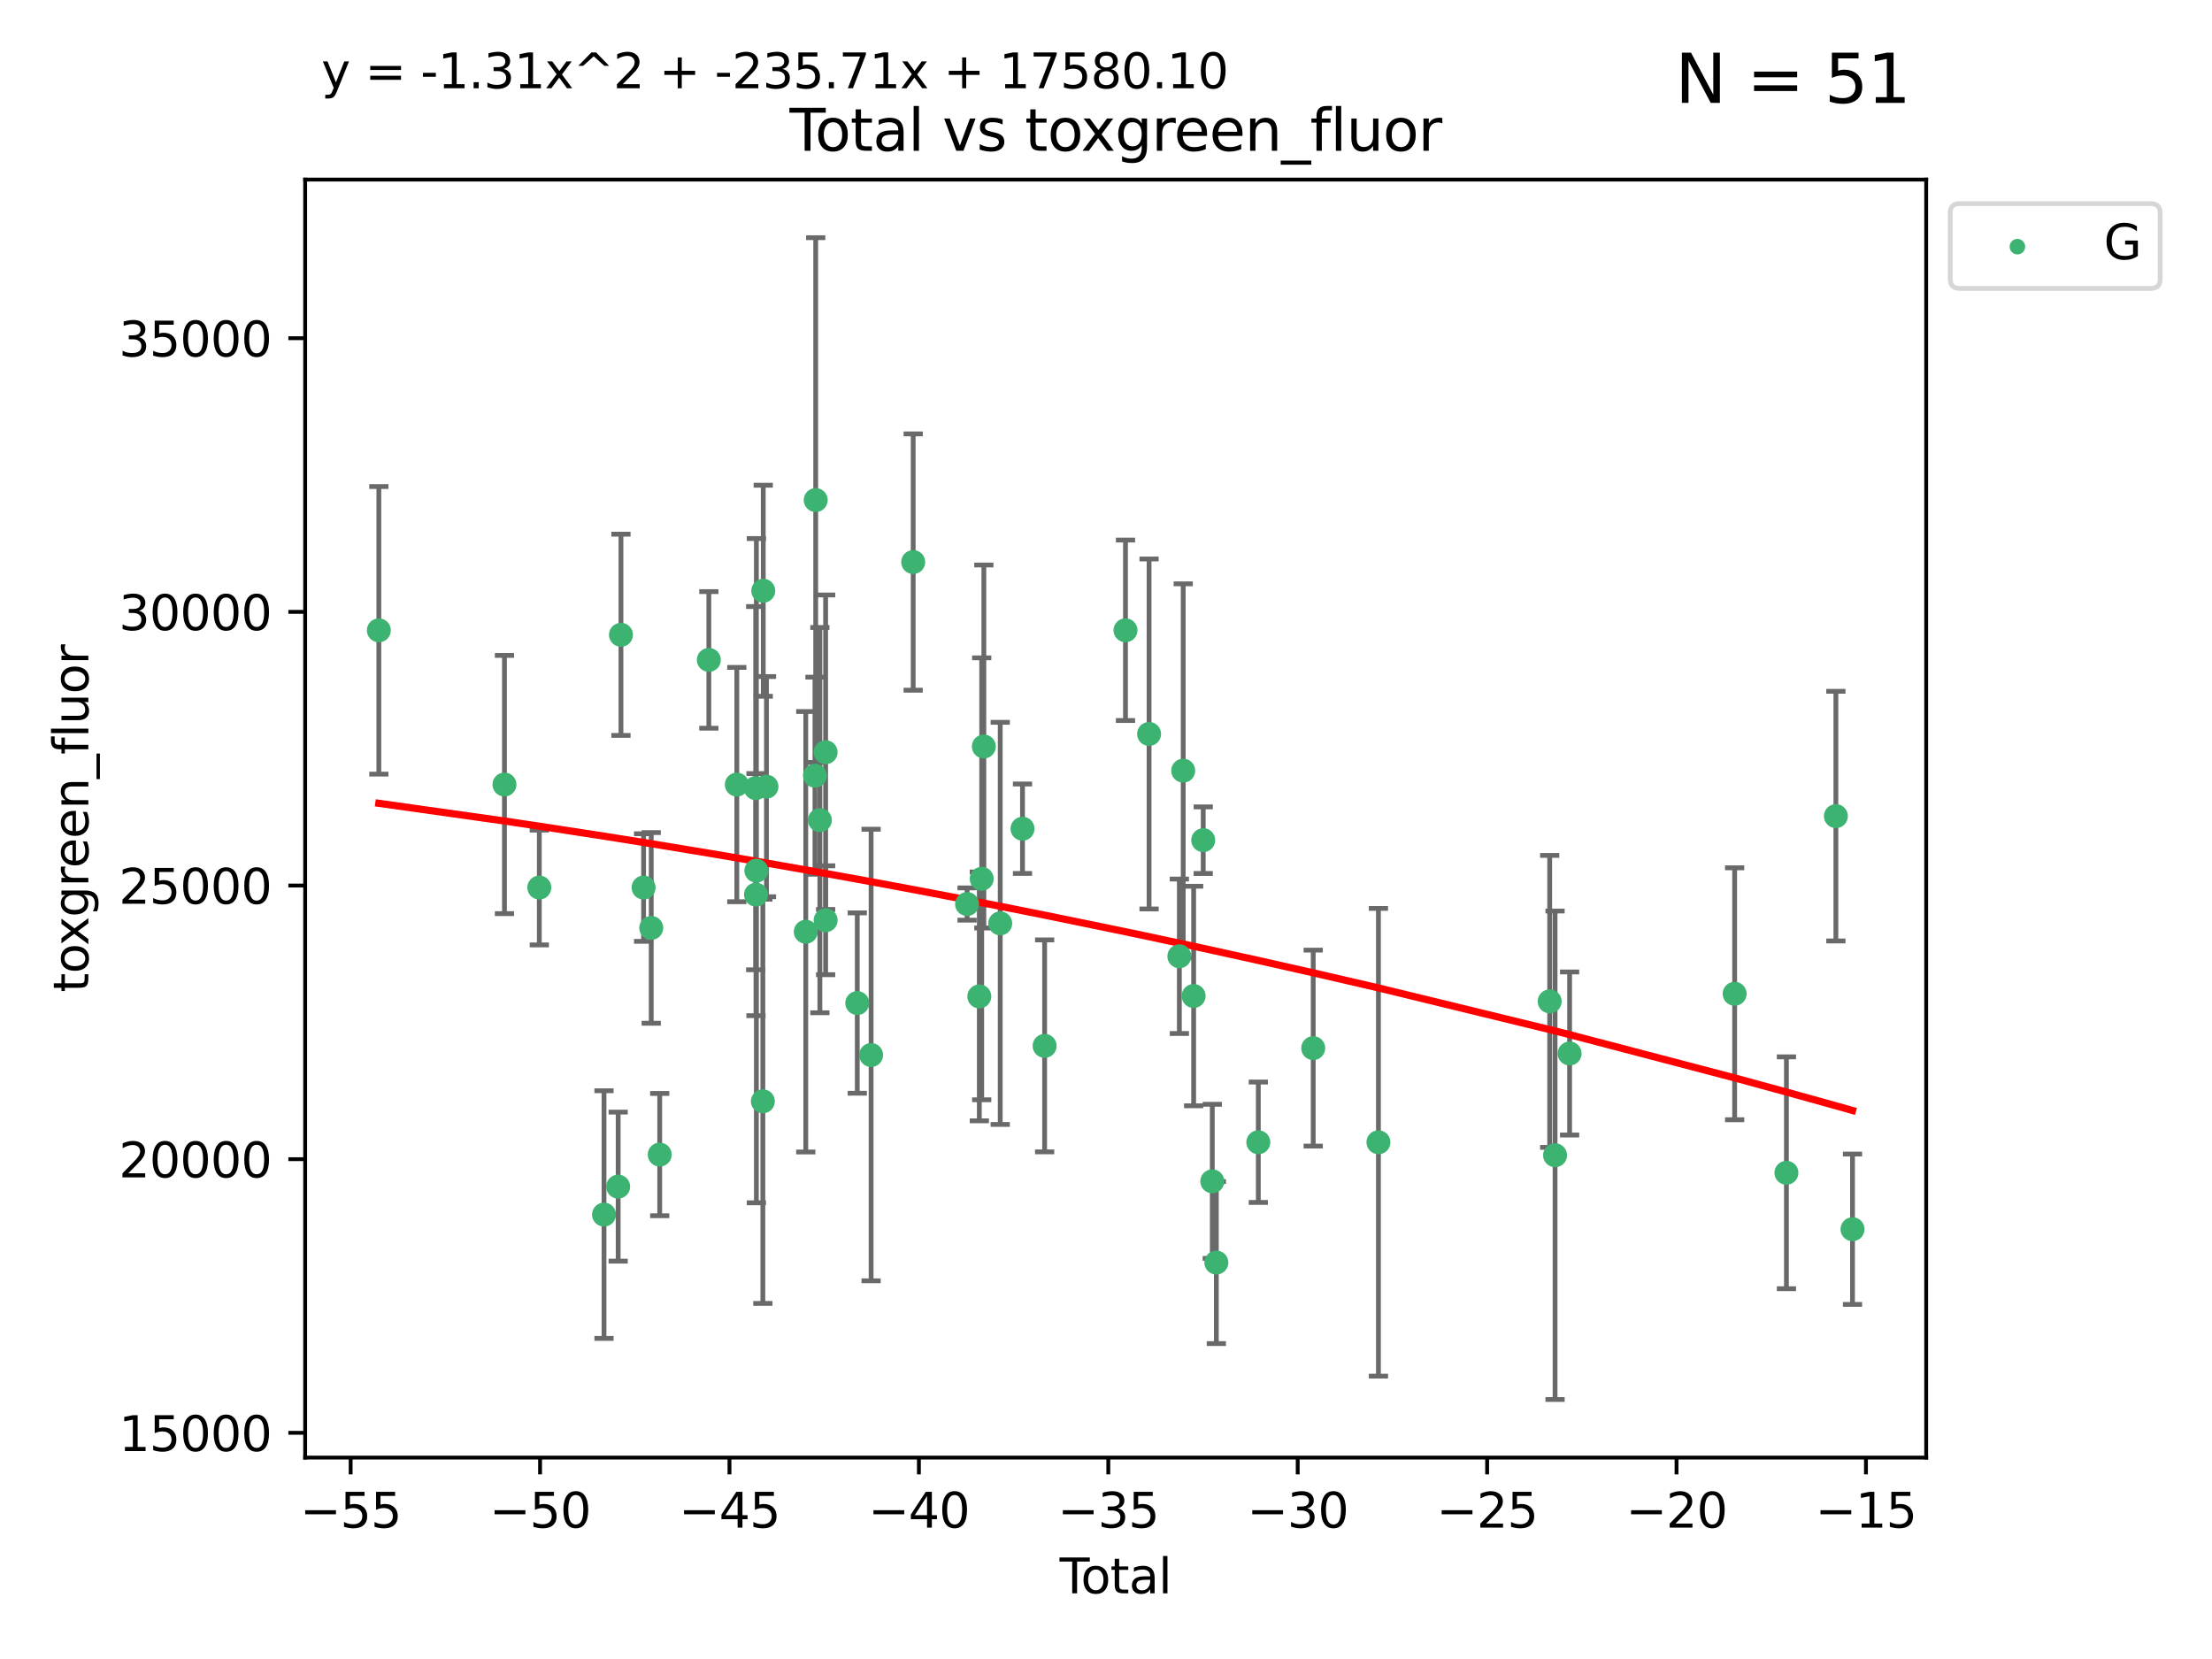 <?xml version="1.0" encoding="utf-8" standalone="no"?>
<!DOCTYPE svg PUBLIC "-//W3C//DTD SVG 1.1//EN"
  "http://www.w3.org/Graphics/SVG/1.1/DTD/svg11.dtd">
<svg xmlns:xlink="http://www.w3.org/1999/xlink" width="460.8pt" height="345.6pt" viewBox="0 0 460.8 345.6" xmlns="http://www.w3.org/2000/svg" version="1.1">
 <defs>
  <style type="text/css">*{stroke-linejoin: round; stroke-linecap: butt}</style>
 </defs>
 <g id="figure_1">
  <g id="patch_1">
   <path d="M 0 345.6 
L 460.8 345.6 
L 460.8 0 
L 0 0 
z
" style="fill: #ffffff"/>
  </g>
  <g id="axes_1">
   <g id="patch_2">
    <path d="M 63.571 303.64 
L 401.26 303.64 
L 401.26 37.411 
L 63.571 37.411 
z
" style="fill: #ffffff"/>
   </g>
   <g id="PathCollection_1">
    <defs>
     <path id="m8527d26333" d="M 0 1.118 
C 0.297 1.118 0.581 1 0.791 0.791 
C 1 0.581 1.118 0.297 1.118 0 
C 1.118 -0.297 1 -0.581 0.791 -0.791 
C 0.581 -1 0.297 -1.118 0 -1.118 
C -0.297 -1.118 -0.581 -1 -0.791 -0.791 
C -1 -0.581 -1.118 -0.297 -1.118 0 
C -1.118 0.297 -1 0.581 -0.791 0.791 
C -0.581 1 -0.297 1.118 0 1.118 
z
" style="stroke: #3cb371"/>
    </defs>
    <g clip-path="url(#pf6d8a15a8e)">
     <use xlink:href="#m8527d26333" x="78.921" y="131.311" style="fill: #3cb371; stroke: #3cb371"/>
     <use xlink:href="#m8527d26333" x="105.088" y="163.43" style="fill: #3cb371; stroke: #3cb371"/>
     <use xlink:href="#m8527d26333" x="112.349" y="184.891" style="fill: #3cb371; stroke: #3cb371"/>
     <use xlink:href="#m8527d26333" x="125.827" y="253.019" style="fill: #3cb371; stroke: #3cb371"/>
     <use xlink:href="#m8527d26333" x="128.775" y="247.196" style="fill: #3cb371; stroke: #3cb371"/>
     <use xlink:href="#m8527d26333" x="129.358" y="132.24" style="fill: #3cb371; stroke: #3cb371"/>
     <use xlink:href="#m8527d26333" x="134.072" y="184.893" style="fill: #3cb371; stroke: #3cb371"/>
     <use xlink:href="#m8527d26333" x="135.663" y="193.302" style="fill: #3cb371; stroke: #3cb371"/>
     <use xlink:href="#m8527d26333" x="137.431" y="240.522" style="fill: #3cb371; stroke: #3cb371"/>
     <use xlink:href="#m8527d26333" x="147.665" y="137.469" style="fill: #3cb371; stroke: #3cb371"/>
     <use xlink:href="#m8527d26333" x="153.493" y="163.442" style="fill: #3cb371; stroke: #3cb371"/>
     <use xlink:href="#m8527d26333" x="157.427" y="164.185" style="fill: #3cb371; stroke: #3cb371"/>
     <use xlink:href="#m8527d26333" x="157.486" y="186.366" style="fill: #3cb371; stroke: #3cb371"/>
     <use xlink:href="#m8527d26333" x="157.567" y="181.376" style="fill: #3cb371; stroke: #3cb371"/>
     <use xlink:href="#m8527d26333" x="158.916" y="229.421" style="fill: #3cb371; stroke: #3cb371"/>
     <use xlink:href="#m8527d26333" x="159" y="123.063" style="fill: #3cb371; stroke: #3cb371"/>
     <use xlink:href="#m8527d26333" x="159.67" y="163.873" style="fill: #3cb371; stroke: #3cb371"/>
     <use xlink:href="#m8527d26333" x="167.858" y="194.101" style="fill: #3cb371; stroke: #3cb371"/>
     <use xlink:href="#m8527d26333" x="169.773" y="161.592" style="fill: #3cb371; stroke: #3cb371"/>
     <use xlink:href="#m8527d26333" x="169.928" y="104.172" style="fill: #3cb371; stroke: #3cb371"/>
     <use xlink:href="#m8527d26333" x="170.795" y="170.85" style="fill: #3cb371; stroke: #3cb371"/>
     <use xlink:href="#m8527d26333" x="171.992" y="156.702" style="fill: #3cb371; stroke: #3cb371"/>
     <use xlink:href="#m8527d26333" x="171.993" y="191.705" style="fill: #3cb371; stroke: #3cb371"/>
     <use xlink:href="#m8527d26333" x="178.586" y="208.956" style="fill: #3cb371; stroke: #3cb371"/>
     <use xlink:href="#m8527d26333" x="181.467" y="219.779" style="fill: #3cb371; stroke: #3cb371"/>
     <use xlink:href="#m8527d26333" x="190.235" y="117.085" style="fill: #3cb371; stroke: #3cb371"/>
     <use xlink:href="#m8527d26333" x="201.458" y="188.327" style="fill: #3cb371; stroke: #3cb371"/>
     <use xlink:href="#m8527d26333" x="204.012" y="207.57" style="fill: #3cb371; stroke: #3cb371"/>
     <use xlink:href="#m8527d26333" x="204.508" y="183.07" style="fill: #3cb371; stroke: #3cb371"/>
     <use xlink:href="#m8527d26333" x="204.953" y="155.508" style="fill: #3cb371; stroke: #3cb371"/>
     <use xlink:href="#m8527d26333" x="208.365" y="192.354" style="fill: #3cb371; stroke: #3cb371"/>
     <use xlink:href="#m8527d26333" x="213.007" y="172.638" style="fill: #3cb371; stroke: #3cb371"/>
     <use xlink:href="#m8527d26333" x="217.615" y="217.876" style="fill: #3cb371; stroke: #3cb371"/>
     <use xlink:href="#m8527d26333" x="234.46" y="131.299" style="fill: #3cb371; stroke: #3cb371"/>
     <use xlink:href="#m8527d26333" x="239.375" y="152.899" style="fill: #3cb371; stroke: #3cb371"/>
     <use xlink:href="#m8527d26333" x="245.681" y="199.21" style="fill: #3cb371; stroke: #3cb371"/>
     <use xlink:href="#m8527d26333" x="246.484" y="160.543" style="fill: #3cb371; stroke: #3cb371"/>
     <use xlink:href="#m8527d26333" x="248.657" y="207.486" style="fill: #3cb371; stroke: #3cb371"/>
     <use xlink:href="#m8527d26333" x="250.655" y="175.023" style="fill: #3cb371; stroke: #3cb371"/>
     <use xlink:href="#m8527d26333" x="252.543" y="246.092" style="fill: #3cb371; stroke: #3cb371"/>
     <use xlink:href="#m8527d26333" x="253.387" y="263.017" style="fill: #3cb371; stroke: #3cb371"/>
     <use xlink:href="#m8527d26333" x="262.13" y="237.951" style="fill: #3cb371; stroke: #3cb371"/>
     <use xlink:href="#m8527d26333" x="273.567" y="218.342" style="fill: #3cb371; stroke: #3cb371"/>
     <use xlink:href="#m8527d26333" x="287.154" y="237.957" style="fill: #3cb371; stroke: #3cb371"/>
     <use xlink:href="#m8527d26333" x="322.828" y="208.607" style="fill: #3cb371; stroke: #3cb371"/>
     <use xlink:href="#m8527d26333" x="323.949" y="240.658" style="fill: #3cb371; stroke: #3cb371"/>
     <use xlink:href="#m8527d26333" x="326.977" y="219.463" style="fill: #3cb371; stroke: #3cb371"/>
     <use xlink:href="#m8527d26333" x="361.358" y="207.023" style="fill: #3cb371; stroke: #3cb371"/>
     <use xlink:href="#m8527d26333" x="372.145" y="244.314" style="fill: #3cb371; stroke: #3cb371"/>
     <use xlink:href="#m8527d26333" x="382.448" y="170.014" style="fill: #3cb371; stroke: #3cb371"/>
     <use xlink:href="#m8527d26333" x="385.911" y="256.066" style="fill: #3cb371; stroke: #3cb371"/>
    </g>
   </g>
   <g id="matplotlib.axis_1">
    <g id="xtick_1">
     <g id="line2d_1">
      <defs>
       <path id="me7f54371bb" d="M 0 0 
L 0 3.5 
" style="stroke: #000000; stroke-width: 0.8"/>
      </defs>
      <g>
       <use xlink:href="#me7f54371bb" x="73.048" y="303.64" style="stroke: #000000; stroke-width: 0.8"/>
      </g>
     </g>
     <g id="text_1">
      <!-- −55 -->
      <g transform="translate(62.495 318.238)scale(0.1 -0.1)">
       <defs>
        <path id="DejaVuSans-2212" d="M 678 2272 
L 4684 2272 
L 4684 1741 
L 678 1741 
L 678 2272 
z
" transform="scale(0.016)"/>
        <path id="DejaVuSans-35" d="M 691 4666 
L 3169 4666 
L 3169 4134 
L 1269 4134 
L 1269 2991 
Q 1406 3038 1543 3061 
Q 1681 3084 1819 3084 
Q 2600 3084 3056 2656 
Q 3513 2228 3513 1497 
Q 3513 744 3044 326 
Q 2575 -91 1722 -91 
Q 1428 -91 1123 -41 
Q 819 9 494 109 
L 494 744 
Q 775 591 1075 516 
Q 1375 441 1709 441 
Q 2250 441 2565 725 
Q 2881 1009 2881 1497 
Q 2881 1984 2565 2268 
Q 2250 2553 1709 2553 
Q 1456 2553 1204 2497 
Q 953 2441 691 2322 
L 691 4666 
z
" transform="scale(0.016)"/>
       </defs>
       <use xlink:href="#DejaVuSans-2212"/>
       <use xlink:href="#DejaVuSans-35" x="83.789"/>
       <use xlink:href="#DejaVuSans-35" x="147.412"/>
      </g>
     </g>
    </g>
    <g id="xtick_2">
     <g id="line2d_2">
      <g>
       <use xlink:href="#me7f54371bb" x="112.506" y="303.64" style="stroke: #000000; stroke-width: 0.8"/>
      </g>
     </g>
     <g id="text_2">
      <!-- −50 -->
      <g transform="translate(101.953 318.238)scale(0.1 -0.1)">
       <defs>
        <path id="DejaVuSans-30" d="M 2034 4250 
Q 1547 4250 1301 3770 
Q 1056 3291 1056 2328 
Q 1056 1369 1301 889 
Q 1547 409 2034 409 
Q 2525 409 2770 889 
Q 3016 1369 3016 2328 
Q 3016 3291 2770 3770 
Q 2525 4250 2034 4250 
z
M 2034 4750 
Q 2819 4750 3233 4129 
Q 3647 3509 3647 2328 
Q 3647 1150 3233 529 
Q 2819 -91 2034 -91 
Q 1250 -91 836 529 
Q 422 1150 422 2328 
Q 422 3509 836 4129 
Q 1250 4750 2034 4750 
z
" transform="scale(0.016)"/>
       </defs>
       <use xlink:href="#DejaVuSans-2212"/>
       <use xlink:href="#DejaVuSans-35" x="83.789"/>
       <use xlink:href="#DejaVuSans-30" x="147.412"/>
      </g>
     </g>
    </g>
    <g id="xtick_3">
     <g id="line2d_3">
      <g>
       <use xlink:href="#me7f54371bb" x="151.964" y="303.64" style="stroke: #000000; stroke-width: 0.8"/>
      </g>
     </g>
     <g id="text_3">
      <!-- −45 -->
      <g transform="translate(141.411 318.238)scale(0.1 -0.1)">
       <defs>
        <path id="DejaVuSans-34" d="M 2419 4116 
L 825 1625 
L 2419 1625 
L 2419 4116 
z
M 2253 4666 
L 3047 4666 
L 3047 1625 
L 3713 1625 
L 3713 1100 
L 3047 1100 
L 3047 0 
L 2419 0 
L 2419 1100 
L 313 1100 
L 313 1709 
L 2253 4666 
z
" transform="scale(0.016)"/>
       </defs>
       <use xlink:href="#DejaVuSans-2212"/>
       <use xlink:href="#DejaVuSans-34" x="83.789"/>
       <use xlink:href="#DejaVuSans-35" x="147.412"/>
      </g>
     </g>
    </g>
    <g id="xtick_4">
     <g id="line2d_4">
      <g>
       <use xlink:href="#me7f54371bb" x="191.422" y="303.64" style="stroke: #000000; stroke-width: 0.8"/>
      </g>
     </g>
     <g id="text_4">
      <!-- −40 -->
      <g transform="translate(180.869 318.238)scale(0.1 -0.1)">
       <use xlink:href="#DejaVuSans-2212"/>
       <use xlink:href="#DejaVuSans-34" x="83.789"/>
       <use xlink:href="#DejaVuSans-30" x="147.412"/>
      </g>
     </g>
    </g>
    <g id="xtick_5">
     <g id="line2d_5">
      <g>
       <use xlink:href="#me7f54371bb" x="230.88" y="303.64" style="stroke: #000000; stroke-width: 0.8"/>
      </g>
     </g>
     <g id="text_5">
      <!-- −35 -->
      <g transform="translate(220.327 318.238)scale(0.1 -0.1)">
       <defs>
        <path id="DejaVuSans-33" d="M 2597 2516 
Q 3050 2419 3304 2112 
Q 3559 1806 3559 1356 
Q 3559 666 3084 287 
Q 2609 -91 1734 -91 
Q 1441 -91 1130 -33 
Q 819 25 488 141 
L 488 750 
Q 750 597 1062 519 
Q 1375 441 1716 441 
Q 2309 441 2620 675 
Q 2931 909 2931 1356 
Q 2931 1769 2642 2001 
Q 2353 2234 1838 2234 
L 1294 2234 
L 1294 2753 
L 1863 2753 
Q 2328 2753 2575 2939 
Q 2822 3125 2822 3475 
Q 2822 3834 2567 4026 
Q 2313 4219 1838 4219 
Q 1578 4219 1281 4162 
Q 984 4106 628 3988 
L 628 4550 
Q 988 4650 1302 4700 
Q 1616 4750 1894 4750 
Q 2613 4750 3031 4423 
Q 3450 4097 3450 3541 
Q 3450 3153 3228 2886 
Q 3006 2619 2597 2516 
z
" transform="scale(0.016)"/>
       </defs>
       <use xlink:href="#DejaVuSans-2212"/>
       <use xlink:href="#DejaVuSans-33" x="83.789"/>
       <use xlink:href="#DejaVuSans-35" x="147.412"/>
      </g>
     </g>
    </g>
    <g id="xtick_6">
     <g id="line2d_6">
      <g>
       <use xlink:href="#me7f54371bb" x="270.337" y="303.64" style="stroke: #000000; stroke-width: 0.8"/>
      </g>
     </g>
     <g id="text_6">
      <!-- −30 -->
      <g transform="translate(259.785 318.238)scale(0.1 -0.1)">
       <use xlink:href="#DejaVuSans-2212"/>
       <use xlink:href="#DejaVuSans-33" x="83.789"/>
       <use xlink:href="#DejaVuSans-30" x="147.412"/>
      </g>
     </g>
    </g>
    <g id="xtick_7">
     <g id="line2d_7">
      <g>
       <use xlink:href="#me7f54371bb" x="309.795" y="303.64" style="stroke: #000000; stroke-width: 0.8"/>
      </g>
     </g>
     <g id="text_7">
      <!-- −25 -->
      <g transform="translate(299.243 318.238)scale(0.1 -0.1)">
       <defs>
        <path id="DejaVuSans-32" d="M 1228 531 
L 3431 531 
L 3431 0 
L 469 0 
L 469 531 
Q 828 903 1448 1529 
Q 2069 2156 2228 2338 
Q 2531 2678 2651 2914 
Q 2772 3150 2772 3378 
Q 2772 3750 2511 3984 
Q 2250 4219 1831 4219 
Q 1534 4219 1204 4116 
Q 875 4013 500 3803 
L 500 4441 
Q 881 4594 1212 4672 
Q 1544 4750 1819 4750 
Q 2544 4750 2975 4387 
Q 3406 4025 3406 3419 
Q 3406 3131 3298 2873 
Q 3191 2616 2906 2266 
Q 2828 2175 2409 1742 
Q 1991 1309 1228 531 
z
" transform="scale(0.016)"/>
       </defs>
       <use xlink:href="#DejaVuSans-2212"/>
       <use xlink:href="#DejaVuSans-32" x="83.789"/>
       <use xlink:href="#DejaVuSans-35" x="147.412"/>
      </g>
     </g>
    </g>
    <g id="xtick_8">
     <g id="line2d_8">
      <g>
       <use xlink:href="#me7f54371bb" x="349.253" y="303.64" style="stroke: #000000; stroke-width: 0.8"/>
      </g>
     </g>
     <g id="text_8">
      <!-- −20 -->
      <g transform="translate(338.701 318.238)scale(0.1 -0.1)">
       <use xlink:href="#DejaVuSans-2212"/>
       <use xlink:href="#DejaVuSans-32" x="83.789"/>
       <use xlink:href="#DejaVuSans-30" x="147.412"/>
      </g>
     </g>
    </g>
    <g id="xtick_9">
     <g id="line2d_9">
      <g>
       <use xlink:href="#me7f54371bb" x="388.711" y="303.64" style="stroke: #000000; stroke-width: 0.8"/>
      </g>
     </g>
     <g id="text_9">
      <!-- −15 -->
      <g transform="translate(378.159 318.238)scale(0.1 -0.1)">
       <defs>
        <path id="DejaVuSans-31" d="M 794 531 
L 1825 531 
L 1825 4091 
L 703 3866 
L 703 4441 
L 1819 4666 
L 2450 4666 
L 2450 531 
L 3481 531 
L 3481 0 
L 794 0 
L 794 531 
z
" transform="scale(0.016)"/>
       </defs>
       <use xlink:href="#DejaVuSans-2212"/>
       <use xlink:href="#DejaVuSans-31" x="83.789"/>
       <use xlink:href="#DejaVuSans-35" x="147.412"/>
      </g>
     </g>
    </g>
    <g id="text_10">
     <!-- Total -->
     <g transform="translate(220.739 331.917)scale(0.1 -0.1)">
      <defs>
       <path id="DejaVuSans-54" d="M -19 4666 
L 3928 4666 
L 3928 4134 
L 2272 4134 
L 2272 0 
L 1638 0 
L 1638 4134 
L -19 4134 
L -19 4666 
z
" transform="scale(0.016)"/>
       <path id="DejaVuSans-6f" d="M 1959 3097 
Q 1497 3097 1228 2736 
Q 959 2375 959 1747 
Q 959 1119 1226 758 
Q 1494 397 1959 397 
Q 2419 397 2687 759 
Q 2956 1122 2956 1747 
Q 2956 2369 2687 2733 
Q 2419 3097 1959 3097 
z
M 1959 3584 
Q 2709 3584 3137 3096 
Q 3566 2609 3566 1747 
Q 3566 888 3137 398 
Q 2709 -91 1959 -91 
Q 1206 -91 779 398 
Q 353 888 353 1747 
Q 353 2609 779 3096 
Q 1206 3584 1959 3584 
z
" transform="scale(0.016)"/>
       <path id="DejaVuSans-74" d="M 1172 4494 
L 1172 3500 
L 2356 3500 
L 2356 3053 
L 1172 3053 
L 1172 1153 
Q 1172 725 1289 603 
Q 1406 481 1766 481 
L 2356 481 
L 2356 0 
L 1766 0 
Q 1100 0 847 248 
Q 594 497 594 1153 
L 594 3053 
L 172 3053 
L 172 3500 
L 594 3500 
L 594 4494 
L 1172 4494 
z
" transform="scale(0.016)"/>
       <path id="DejaVuSans-61" d="M 2194 1759 
Q 1497 1759 1228 1600 
Q 959 1441 959 1056 
Q 959 750 1161 570 
Q 1363 391 1709 391 
Q 2188 391 2477 730 
Q 2766 1069 2766 1631 
L 2766 1759 
L 2194 1759 
z
M 3341 1997 
L 3341 0 
L 2766 0 
L 2766 531 
Q 2569 213 2275 61 
Q 1981 -91 1556 -91 
Q 1019 -91 701 211 
Q 384 513 384 1019 
Q 384 1609 779 1909 
Q 1175 2209 1959 2209 
L 2766 2209 
L 2766 2266 
Q 2766 2663 2505 2880 
Q 2244 3097 1772 3097 
Q 1472 3097 1187 3025 
Q 903 2953 641 2809 
L 641 3341 
Q 956 3463 1253 3523 
Q 1550 3584 1831 3584 
Q 2591 3584 2966 3190 
Q 3341 2797 3341 1997 
z
" transform="scale(0.016)"/>
       <path id="DejaVuSans-6c" d="M 603 4863 
L 1178 4863 
L 1178 0 
L 603 0 
L 603 4863 
z
" transform="scale(0.016)"/>
      </defs>
      <use xlink:href="#DejaVuSans-54"/>
      <use xlink:href="#DejaVuSans-6f" x="44.084"/>
      <use xlink:href="#DejaVuSans-74" x="105.266"/>
      <use xlink:href="#DejaVuSans-61" x="144.475"/>
      <use xlink:href="#DejaVuSans-6c" x="205.754"/>
     </g>
    </g>
   </g>
   <g id="matplotlib.axis_2">
    <g id="ytick_1">
     <g id="line2d_10">
      <defs>
       <path id="m172bc47ba5" d="M 0 0 
L -3.5 0 
" style="stroke: #000000; stroke-width: 0.8"/>
      </defs>
      <g>
       <use xlink:href="#m172bc47ba5" x="63.571" y="298.481" style="stroke: #000000; stroke-width: 0.8"/>
      </g>
     </g>
     <g id="text_11">
      <!-- 15000 -->
      <g transform="translate(24.759 302.28)scale(0.1 -0.1)">
       <use xlink:href="#DejaVuSans-31"/>
       <use xlink:href="#DejaVuSans-35" x="63.623"/>
       <use xlink:href="#DejaVuSans-30" x="127.246"/>
       <use xlink:href="#DejaVuSans-30" x="190.869"/>
       <use xlink:href="#DejaVuSans-30" x="254.492"/>
      </g>
     </g>
    </g>
    <g id="ytick_2">
     <g id="line2d_11">
      <g>
       <use xlink:href="#m172bc47ba5" x="63.571" y="241.475" style="stroke: #000000; stroke-width: 0.8"/>
      </g>
     </g>
     <g id="text_12">
      <!-- 20000 -->
      <g transform="translate(24.759 245.274)scale(0.1 -0.1)">
       <use xlink:href="#DejaVuSans-32"/>
       <use xlink:href="#DejaVuSans-30" x="63.623"/>
       <use xlink:href="#DejaVuSans-30" x="127.246"/>
       <use xlink:href="#DejaVuSans-30" x="190.869"/>
       <use xlink:href="#DejaVuSans-30" x="254.492"/>
      </g>
     </g>
    </g>
    <g id="ytick_3">
     <g id="line2d_12">
      <g>
       <use xlink:href="#m172bc47ba5" x="63.571" y="184.469" style="stroke: #000000; stroke-width: 0.8"/>
      </g>
     </g>
     <g id="text_13">
      <!-- 25000 -->
      <g transform="translate(24.759 188.268)scale(0.1 -0.1)">
       <use xlink:href="#DejaVuSans-32"/>
       <use xlink:href="#DejaVuSans-35" x="63.623"/>
       <use xlink:href="#DejaVuSans-30" x="127.246"/>
       <use xlink:href="#DejaVuSans-30" x="190.869"/>
       <use xlink:href="#DejaVuSans-30" x="254.492"/>
      </g>
     </g>
    </g>
    <g id="ytick_4">
     <g id="line2d_13">
      <g>
       <use xlink:href="#m172bc47ba5" x="63.571" y="127.463" style="stroke: #000000; stroke-width: 0.8"/>
      </g>
     </g>
     <g id="text_14">
      <!-- 30000 -->
      <g transform="translate(24.759 131.263)scale(0.1 -0.1)">
       <use xlink:href="#DejaVuSans-33"/>
       <use xlink:href="#DejaVuSans-30" x="63.623"/>
       <use xlink:href="#DejaVuSans-30" x="127.246"/>
       <use xlink:href="#DejaVuSans-30" x="190.869"/>
       <use xlink:href="#DejaVuSans-30" x="254.492"/>
      </g>
     </g>
    </g>
    <g id="ytick_5">
     <g id="line2d_14">
      <g>
       <use xlink:href="#m172bc47ba5" x="63.571" y="70.458" style="stroke: #000000; stroke-width: 0.8"/>
      </g>
     </g>
     <g id="text_15">
      <!-- 35000 -->
      <g transform="translate(24.759 74.257)scale(0.1 -0.1)">
       <use xlink:href="#DejaVuSans-33"/>
       <use xlink:href="#DejaVuSans-35" x="63.623"/>
       <use xlink:href="#DejaVuSans-30" x="127.246"/>
       <use xlink:href="#DejaVuSans-30" x="190.869"/>
       <use xlink:href="#DejaVuSans-30" x="254.492"/>
      </g>
     </g>
    </g>
    <g id="text_16">
     <!-- toxgreen_fluor -->
     <g transform="translate(18.401 206.72)rotate(-90)scale(0.1 -0.1)">
      <defs>
       <path id="DejaVuSans-78" d="M 3513 3500 
L 2247 1797 
L 3578 0 
L 2900 0 
L 1881 1375 
L 863 0 
L 184 0 
L 1544 1831 
L 300 3500 
L 978 3500 
L 1906 2253 
L 2834 3500 
L 3513 3500 
z
" transform="scale(0.016)"/>
       <path id="DejaVuSans-67" d="M 2906 1791 
Q 2906 2416 2648 2759 
Q 2391 3103 1925 3103 
Q 1463 3103 1205 2759 
Q 947 2416 947 1791 
Q 947 1169 1205 825 
Q 1463 481 1925 481 
Q 2391 481 2648 825 
Q 2906 1169 2906 1791 
z
M 3481 434 
Q 3481 -459 3084 -895 
Q 2688 -1331 1869 -1331 
Q 1566 -1331 1297 -1286 
Q 1028 -1241 775 -1147 
L 775 -588 
Q 1028 -725 1275 -790 
Q 1522 -856 1778 -856 
Q 2344 -856 2625 -561 
Q 2906 -266 2906 331 
L 2906 616 
Q 2728 306 2450 153 
Q 2172 0 1784 0 
Q 1141 0 747 490 
Q 353 981 353 1791 
Q 353 2603 747 3093 
Q 1141 3584 1784 3584 
Q 2172 3584 2450 3431 
Q 2728 3278 2906 2969 
L 2906 3500 
L 3481 3500 
L 3481 434 
z
" transform="scale(0.016)"/>
       <path id="DejaVuSans-72" d="M 2631 2963 
Q 2534 3019 2420 3045 
Q 2306 3072 2169 3072 
Q 1681 3072 1420 2755 
Q 1159 2438 1159 1844 
L 1159 0 
L 581 0 
L 581 3500 
L 1159 3500 
L 1159 2956 
Q 1341 3275 1631 3429 
Q 1922 3584 2338 3584 
Q 2397 3584 2469 3576 
Q 2541 3569 2628 3553 
L 2631 2963 
z
" transform="scale(0.016)"/>
       <path id="DejaVuSans-65" d="M 3597 1894 
L 3597 1613 
L 953 1613 
Q 991 1019 1311 708 
Q 1631 397 2203 397 
Q 2534 397 2845 478 
Q 3156 559 3463 722 
L 3463 178 
Q 3153 47 2828 -22 
Q 2503 -91 2169 -91 
Q 1331 -91 842 396 
Q 353 884 353 1716 
Q 353 2575 817 3079 
Q 1281 3584 2069 3584 
Q 2775 3584 3186 3129 
Q 3597 2675 3597 1894 
z
M 3022 2063 
Q 3016 2534 2758 2815 
Q 2500 3097 2075 3097 
Q 1594 3097 1305 2825 
Q 1016 2553 972 2059 
L 3022 2063 
z
" transform="scale(0.016)"/>
       <path id="DejaVuSans-6e" d="M 3513 2113 
L 3513 0 
L 2938 0 
L 2938 2094 
Q 2938 2591 2744 2837 
Q 2550 3084 2163 3084 
Q 1697 3084 1428 2787 
Q 1159 2491 1159 1978 
L 1159 0 
L 581 0 
L 581 3500 
L 1159 3500 
L 1159 2956 
Q 1366 3272 1645 3428 
Q 1925 3584 2291 3584 
Q 2894 3584 3203 3211 
Q 3513 2838 3513 2113 
z
" transform="scale(0.016)"/>
       <path id="DejaVuSans-5f" d="M 3263 -1063 
L 3263 -1509 
L -63 -1509 
L -63 -1063 
L 3263 -1063 
z
" transform="scale(0.016)"/>
       <path id="DejaVuSans-66" d="M 2375 4863 
L 2375 4384 
L 1825 4384 
Q 1516 4384 1395 4259 
Q 1275 4134 1275 3809 
L 1275 3500 
L 2222 3500 
L 2222 3053 
L 1275 3053 
L 1275 0 
L 697 0 
L 697 3053 
L 147 3053 
L 147 3500 
L 697 3500 
L 697 3744 
Q 697 4328 969 4595 
Q 1241 4863 1831 4863 
L 2375 4863 
z
" transform="scale(0.016)"/>
       <path id="DejaVuSans-75" d="M 544 1381 
L 544 3500 
L 1119 3500 
L 1119 1403 
Q 1119 906 1312 657 
Q 1506 409 1894 409 
Q 2359 409 2629 706 
Q 2900 1003 2900 1516 
L 2900 3500 
L 3475 3500 
L 3475 0 
L 2900 0 
L 2900 538 
Q 2691 219 2414 64 
Q 2138 -91 1772 -91 
Q 1169 -91 856 284 
Q 544 659 544 1381 
z
M 1991 3584 
L 1991 3584 
z
" transform="scale(0.016)"/>
      </defs>
      <use xlink:href="#DejaVuSans-74"/>
      <use xlink:href="#DejaVuSans-6f" x="39.209"/>
      <use xlink:href="#DejaVuSans-78" x="97.266"/>
      <use xlink:href="#DejaVuSans-67" x="156.445"/>
      <use xlink:href="#DejaVuSans-72" x="219.922"/>
      <use xlink:href="#DejaVuSans-65" x="258.785"/>
      <use xlink:href="#DejaVuSans-65" x="320.309"/>
      <use xlink:href="#DejaVuSans-6e" x="381.832"/>
      <use xlink:href="#DejaVuSans-5f" x="445.211"/>
      <use xlink:href="#DejaVuSans-66" x="495.211"/>
      <use xlink:href="#DejaVuSans-6c" x="530.416"/>
      <use xlink:href="#DejaVuSans-75" x="558.199"/>
      <use xlink:href="#DejaVuSans-6f" x="621.578"/>
      <use xlink:href="#DejaVuSans-72" x="682.76"/>
     </g>
    </g>
   </g>
   <g id="LineCollection_1">
    <path d="M 78.921 161.264 
L 78.921 101.358 
" clip-path="url(#pf6d8a15a8e)" style="fill: none; stroke: #696969"/>
    <path d="M 105.088 190.329 
L 105.088 136.532 
" clip-path="url(#pf6d8a15a8e)" style="fill: none; stroke: #696969"/>
    <path d="M 112.349 196.843 
L 112.349 172.938 
" clip-path="url(#pf6d8a15a8e)" style="fill: none; stroke: #696969"/>
    <path d="M 125.827 278.815 
L 125.827 227.224 
" clip-path="url(#pf6d8a15a8e)" style="fill: none; stroke: #696969"/>
    <path d="M 128.775 262.719 
L 128.775 231.673 
" clip-path="url(#pf6d8a15a8e)" style="fill: none; stroke: #696969"/>
    <path d="M 129.358 153.198 
L 129.358 111.281 
" clip-path="url(#pf6d8a15a8e)" style="fill: none; stroke: #696969"/>
    <path d="M 134.072 196.101 
L 134.072 173.685 
" clip-path="url(#pf6d8a15a8e)" style="fill: none; stroke: #696969"/>
    <path d="M 135.663 213.16 
L 135.663 173.443 
" clip-path="url(#pf6d8a15a8e)" style="fill: none; stroke: #696969"/>
    <path d="M 137.431 253.262 
L 137.431 227.782 
" clip-path="url(#pf6d8a15a8e)" style="fill: none; stroke: #696969"/>
    <path d="M 147.665 151.699 
L 147.665 123.239 
" clip-path="url(#pf6d8a15a8e)" style="fill: none; stroke: #696969"/>
    <path d="M 153.493 187.848 
L 153.493 139.036 
" clip-path="url(#pf6d8a15a8e)" style="fill: none; stroke: #696969"/>
    <path d="M 157.427 202.018 
L 157.427 126.353 
" clip-path="url(#pf6d8a15a8e)" style="fill: none; stroke: #696969"/>
    <path d="M 157.486 211.58 
L 157.486 161.153 
" clip-path="url(#pf6d8a15a8e)" style="fill: none; stroke: #696969"/>
    <path d="M 157.567 250.563 
L 157.567 112.19 
" clip-path="url(#pf6d8a15a8e)" style="fill: none; stroke: #696969"/>
    <path d="M 158.916 271.525 
L 158.916 187.317 
" clip-path="url(#pf6d8a15a8e)" style="fill: none; stroke: #696969"/>
    <path d="M 159 145.046 
L 159 101.081 
" clip-path="url(#pf6d8a15a8e)" style="fill: none; stroke: #696969"/>
    <path d="M 159.67 186.805 
L 159.67 140.941 
" clip-path="url(#pf6d8a15a8e)" style="fill: none; stroke: #696969"/>
    <path d="M 167.858 239.977 
L 167.858 148.224 
" clip-path="url(#pf6d8a15a8e)" style="fill: none; stroke: #696969"/>
    <path d="M 169.773 182.124 
L 169.773 141.059 
" clip-path="url(#pf6d8a15a8e)" style="fill: none; stroke: #696969"/>
    <path d="M 169.928 158.831 
L 169.928 49.513 
" clip-path="url(#pf6d8a15a8e)" style="fill: none; stroke: #696969"/>
    <path d="M 170.795 210.979 
L 170.795 130.72 
" clip-path="url(#pf6d8a15a8e)" style="fill: none; stroke: #696969"/>
    <path d="M 171.992 189.458 
L 171.992 123.946 
" clip-path="url(#pf6d8a15a8e)" style="fill: none; stroke: #696969"/>
    <path d="M 171.993 203.047 
L 171.993 180.363 
" clip-path="url(#pf6d8a15a8e)" style="fill: none; stroke: #696969"/>
    <path d="M 178.586 227.743 
L 178.586 190.169 
" clip-path="url(#pf6d8a15a8e)" style="fill: none; stroke: #696969"/>
    <path d="M 181.467 266.813 
L 181.467 172.745 
" clip-path="url(#pf6d8a15a8e)" style="fill: none; stroke: #696969"/>
    <path d="M 190.235 143.781 
L 190.235 90.389 
" clip-path="url(#pf6d8a15a8e)" style="fill: none; stroke: #696969"/>
    <path d="M 201.458 191.686 
L 201.458 184.968 
" clip-path="url(#pf6d8a15a8e)" style="fill: none; stroke: #696969"/>
    <path d="M 204.012 233.489 
L 204.012 181.651 
" clip-path="url(#pf6d8a15a8e)" style="fill: none; stroke: #696969"/>
    <path d="M 204.508 229.1 
L 204.508 137.04 
" clip-path="url(#pf6d8a15a8e)" style="fill: none; stroke: #696969"/>
    <path d="M 204.953 193.315 
L 204.953 117.701 
" clip-path="url(#pf6d8a15a8e)" style="fill: none; stroke: #696969"/>
    <path d="M 208.365 234.237 
L 208.365 150.471 
" clip-path="url(#pf6d8a15a8e)" style="fill: none; stroke: #696969"/>
    <path d="M 213.007 181.958 
L 213.007 163.318 
" clip-path="url(#pf6d8a15a8e)" style="fill: none; stroke: #696969"/>
    <path d="M 217.615 239.955 
L 217.615 195.797 
" clip-path="url(#pf6d8a15a8e)" style="fill: none; stroke: #696969"/>
    <path d="M 234.46 150.098 
L 234.46 112.499 
" clip-path="url(#pf6d8a15a8e)" style="fill: none; stroke: #696969"/>
    <path d="M 239.375 189.35 
L 239.375 116.448 
" clip-path="url(#pf6d8a15a8e)" style="fill: none; stroke: #696969"/>
    <path d="M 245.681 215.298 
L 245.681 183.121 
" clip-path="url(#pf6d8a15a8e)" style="fill: none; stroke: #696969"/>
    <path d="M 246.484 199.464 
L 246.484 121.623 
" clip-path="url(#pf6d8a15a8e)" style="fill: none; stroke: #696969"/>
    <path d="M 248.657 230.354 
L 248.657 184.618 
" clip-path="url(#pf6d8a15a8e)" style="fill: none; stroke: #696969"/>
    <path d="M 250.655 181.96 
L 250.655 168.086 
" clip-path="url(#pf6d8a15a8e)" style="fill: none; stroke: #696969"/>
    <path d="M 252.543 262.142 
L 252.543 230.042 
" clip-path="url(#pf6d8a15a8e)" style="fill: none; stroke: #696969"/>
    <path d="M 253.387 279.891 
L 253.387 246.142 
" clip-path="url(#pf6d8a15a8e)" style="fill: none; stroke: #696969"/>
    <path d="M 262.13 250.49 
L 262.13 225.412 
" clip-path="url(#pf6d8a15a8e)" style="fill: none; stroke: #696969"/>
    <path d="M 273.567 238.752 
L 273.567 197.932 
" clip-path="url(#pf6d8a15a8e)" style="fill: none; stroke: #696969"/>
    <path d="M 287.154 286.673 
L 287.154 189.242 
" clip-path="url(#pf6d8a15a8e)" style="fill: none; stroke: #696969"/>
    <path d="M 322.828 239.021 
L 322.828 178.192 
" clip-path="url(#pf6d8a15a8e)" style="fill: none; stroke: #696969"/>
    <path d="M 323.949 291.539 
L 323.949 189.778 
" clip-path="url(#pf6d8a15a8e)" style="fill: none; stroke: #696969"/>
    <path d="M 326.977 236.447 
L 326.977 202.478 
" clip-path="url(#pf6d8a15a8e)" style="fill: none; stroke: #696969"/>
    <path d="M 361.358 233.263 
L 361.358 180.782 
" clip-path="url(#pf6d8a15a8e)" style="fill: none; stroke: #696969"/>
    <path d="M 372.145 268.463 
L 372.145 220.165 
" clip-path="url(#pf6d8a15a8e)" style="fill: none; stroke: #696969"/>
    <path d="M 382.448 196.017 
L 382.448 144.011 
" clip-path="url(#pf6d8a15a8e)" style="fill: none; stroke: #696969"/>
    <path d="M 385.911 271.727 
L 385.911 240.405 
" clip-path="url(#pf6d8a15a8e)" style="fill: none; stroke: #696969"/>
   </g>
   <g id="line2d_15">
    <defs>
     <path id="m113baa4d90" d="M 2 0 
L -2 -0 
" style="stroke: #696969"/>
    </defs>
    <g clip-path="url(#pf6d8a15a8e)">
     <use xlink:href="#m113baa4d90" x="78.921" y="161.264" style="fill: #696969; stroke: #696969"/>
     <use xlink:href="#m113baa4d90" x="105.088" y="190.329" style="fill: #696969; stroke: #696969"/>
     <use xlink:href="#m113baa4d90" x="112.349" y="196.843" style="fill: #696969; stroke: #696969"/>
     <use xlink:href="#m113baa4d90" x="125.827" y="278.815" style="fill: #696969; stroke: #696969"/>
     <use xlink:href="#m113baa4d90" x="128.775" y="262.719" style="fill: #696969; stroke: #696969"/>
     <use xlink:href="#m113baa4d90" x="129.358" y="153.198" style="fill: #696969; stroke: #696969"/>
     <use xlink:href="#m113baa4d90" x="134.072" y="196.101" style="fill: #696969; stroke: #696969"/>
     <use xlink:href="#m113baa4d90" x="135.663" y="213.16" style="fill: #696969; stroke: #696969"/>
     <use xlink:href="#m113baa4d90" x="137.431" y="253.262" style="fill: #696969; stroke: #696969"/>
     <use xlink:href="#m113baa4d90" x="147.665" y="151.699" style="fill: #696969; stroke: #696969"/>
     <use xlink:href="#m113baa4d90" x="153.493" y="187.848" style="fill: #696969; stroke: #696969"/>
     <use xlink:href="#m113baa4d90" x="157.427" y="202.018" style="fill: #696969; stroke: #696969"/>
     <use xlink:href="#m113baa4d90" x="157.486" y="211.58" style="fill: #696969; stroke: #696969"/>
     <use xlink:href="#m113baa4d90" x="157.567" y="250.563" style="fill: #696969; stroke: #696969"/>
     <use xlink:href="#m113baa4d90" x="158.916" y="271.525" style="fill: #696969; stroke: #696969"/>
     <use xlink:href="#m113baa4d90" x="159" y="145.046" style="fill: #696969; stroke: #696969"/>
     <use xlink:href="#m113baa4d90" x="159.67" y="186.805" style="fill: #696969; stroke: #696969"/>
     <use xlink:href="#m113baa4d90" x="167.858" y="239.977" style="fill: #696969; stroke: #696969"/>
     <use xlink:href="#m113baa4d90" x="169.773" y="182.124" style="fill: #696969; stroke: #696969"/>
     <use xlink:href="#m113baa4d90" x="169.928" y="158.831" style="fill: #696969; stroke: #696969"/>
     <use xlink:href="#m113baa4d90" x="170.795" y="210.979" style="fill: #696969; stroke: #696969"/>
     <use xlink:href="#m113baa4d90" x="171.992" y="189.458" style="fill: #696969; stroke: #696969"/>
     <use xlink:href="#m113baa4d90" x="171.993" y="203.047" style="fill: #696969; stroke: #696969"/>
     <use xlink:href="#m113baa4d90" x="178.586" y="227.743" style="fill: #696969; stroke: #696969"/>
     <use xlink:href="#m113baa4d90" x="181.467" y="266.813" style="fill: #696969; stroke: #696969"/>
     <use xlink:href="#m113baa4d90" x="190.235" y="143.781" style="fill: #696969; stroke: #696969"/>
     <use xlink:href="#m113baa4d90" x="201.458" y="191.686" style="fill: #696969; stroke: #696969"/>
     <use xlink:href="#m113baa4d90" x="204.012" y="233.489" style="fill: #696969; stroke: #696969"/>
     <use xlink:href="#m113baa4d90" x="204.508" y="229.1" style="fill: #696969; stroke: #696969"/>
     <use xlink:href="#m113baa4d90" x="204.953" y="193.315" style="fill: #696969; stroke: #696969"/>
     <use xlink:href="#m113baa4d90" x="208.365" y="234.237" style="fill: #696969; stroke: #696969"/>
     <use xlink:href="#m113baa4d90" x="213.007" y="181.958" style="fill: #696969; stroke: #696969"/>
     <use xlink:href="#m113baa4d90" x="217.615" y="239.955" style="fill: #696969; stroke: #696969"/>
     <use xlink:href="#m113baa4d90" x="234.46" y="150.098" style="fill: #696969; stroke: #696969"/>
     <use xlink:href="#m113baa4d90" x="239.375" y="189.35" style="fill: #696969; stroke: #696969"/>
     <use xlink:href="#m113baa4d90" x="245.681" y="215.298" style="fill: #696969; stroke: #696969"/>
     <use xlink:href="#m113baa4d90" x="246.484" y="199.464" style="fill: #696969; stroke: #696969"/>
     <use xlink:href="#m113baa4d90" x="248.657" y="230.354" style="fill: #696969; stroke: #696969"/>
     <use xlink:href="#m113baa4d90" x="250.655" y="181.96" style="fill: #696969; stroke: #696969"/>
     <use xlink:href="#m113baa4d90" x="252.543" y="262.142" style="fill: #696969; stroke: #696969"/>
     <use xlink:href="#m113baa4d90" x="253.387" y="279.891" style="fill: #696969; stroke: #696969"/>
     <use xlink:href="#m113baa4d90" x="262.13" y="250.49" style="fill: #696969; stroke: #696969"/>
     <use xlink:href="#m113baa4d90" x="273.567" y="238.752" style="fill: #696969; stroke: #696969"/>
     <use xlink:href="#m113baa4d90" x="287.154" y="286.673" style="fill: #696969; stroke: #696969"/>
     <use xlink:href="#m113baa4d90" x="322.828" y="239.021" style="fill: #696969; stroke: #696969"/>
     <use xlink:href="#m113baa4d90" x="323.949" y="291.539" style="fill: #696969; stroke: #696969"/>
     <use xlink:href="#m113baa4d90" x="326.977" y="236.447" style="fill: #696969; stroke: #696969"/>
     <use xlink:href="#m113baa4d90" x="361.358" y="233.263" style="fill: #696969; stroke: #696969"/>
     <use xlink:href="#m113baa4d90" x="372.145" y="268.463" style="fill: #696969; stroke: #696969"/>
     <use xlink:href="#m113baa4d90" x="382.448" y="196.017" style="fill: #696969; stroke: #696969"/>
     <use xlink:href="#m113baa4d90" x="385.911" y="271.727" style="fill: #696969; stroke: #696969"/>
    </g>
   </g>
   <g id="line2d_16">
    <g clip-path="url(#pf6d8a15a8e)">
     <use xlink:href="#m113baa4d90" x="78.921" y="101.358" style="fill: #696969; stroke: #696969"/>
     <use xlink:href="#m113baa4d90" x="105.088" y="136.532" style="fill: #696969; stroke: #696969"/>
     <use xlink:href="#m113baa4d90" x="112.349" y="172.938" style="fill: #696969; stroke: #696969"/>
     <use xlink:href="#m113baa4d90" x="125.827" y="227.224" style="fill: #696969; stroke: #696969"/>
     <use xlink:href="#m113baa4d90" x="128.775" y="231.673" style="fill: #696969; stroke: #696969"/>
     <use xlink:href="#m113baa4d90" x="129.358" y="111.281" style="fill: #696969; stroke: #696969"/>
     <use xlink:href="#m113baa4d90" x="134.072" y="173.685" style="fill: #696969; stroke: #696969"/>
     <use xlink:href="#m113baa4d90" x="135.663" y="173.443" style="fill: #696969; stroke: #696969"/>
     <use xlink:href="#m113baa4d90" x="137.431" y="227.782" style="fill: #696969; stroke: #696969"/>
     <use xlink:href="#m113baa4d90" x="147.665" y="123.239" style="fill: #696969; stroke: #696969"/>
     <use xlink:href="#m113baa4d90" x="153.493" y="139.036" style="fill: #696969; stroke: #696969"/>
     <use xlink:href="#m113baa4d90" x="157.427" y="126.353" style="fill: #696969; stroke: #696969"/>
     <use xlink:href="#m113baa4d90" x="157.486" y="161.153" style="fill: #696969; stroke: #696969"/>
     <use xlink:href="#m113baa4d90" x="157.567" y="112.19" style="fill: #696969; stroke: #696969"/>
     <use xlink:href="#m113baa4d90" x="158.916" y="187.317" style="fill: #696969; stroke: #696969"/>
     <use xlink:href="#m113baa4d90" x="159" y="101.081" style="fill: #696969; stroke: #696969"/>
     <use xlink:href="#m113baa4d90" x="159.67" y="140.941" style="fill: #696969; stroke: #696969"/>
     <use xlink:href="#m113baa4d90" x="167.858" y="148.224" style="fill: #696969; stroke: #696969"/>
     <use xlink:href="#m113baa4d90" x="169.773" y="141.059" style="fill: #696969; stroke: #696969"/>
     <use xlink:href="#m113baa4d90" x="169.928" y="49.513" style="fill: #696969; stroke: #696969"/>
     <use xlink:href="#m113baa4d90" x="170.795" y="130.72" style="fill: #696969; stroke: #696969"/>
     <use xlink:href="#m113baa4d90" x="171.992" y="123.946" style="fill: #696969; stroke: #696969"/>
     <use xlink:href="#m113baa4d90" x="171.993" y="180.363" style="fill: #696969; stroke: #696969"/>
     <use xlink:href="#m113baa4d90" x="178.586" y="190.169" style="fill: #696969; stroke: #696969"/>
     <use xlink:href="#m113baa4d90" x="181.467" y="172.745" style="fill: #696969; stroke: #696969"/>
     <use xlink:href="#m113baa4d90" x="190.235" y="90.389" style="fill: #696969; stroke: #696969"/>
     <use xlink:href="#m113baa4d90" x="201.458" y="184.968" style="fill: #696969; stroke: #696969"/>
     <use xlink:href="#m113baa4d90" x="204.012" y="181.651" style="fill: #696969; stroke: #696969"/>
     <use xlink:href="#m113baa4d90" x="204.508" y="137.04" style="fill: #696969; stroke: #696969"/>
     <use xlink:href="#m113baa4d90" x="204.953" y="117.701" style="fill: #696969; stroke: #696969"/>
     <use xlink:href="#m113baa4d90" x="208.365" y="150.471" style="fill: #696969; stroke: #696969"/>
     <use xlink:href="#m113baa4d90" x="213.007" y="163.318" style="fill: #696969; stroke: #696969"/>
     <use xlink:href="#m113baa4d90" x="217.615" y="195.797" style="fill: #696969; stroke: #696969"/>
     <use xlink:href="#m113baa4d90" x="234.46" y="112.499" style="fill: #696969; stroke: #696969"/>
     <use xlink:href="#m113baa4d90" x="239.375" y="116.448" style="fill: #696969; stroke: #696969"/>
     <use xlink:href="#m113baa4d90" x="245.681" y="183.121" style="fill: #696969; stroke: #696969"/>
     <use xlink:href="#m113baa4d90" x="246.484" y="121.623" style="fill: #696969; stroke: #696969"/>
     <use xlink:href="#m113baa4d90" x="248.657" y="184.618" style="fill: #696969; stroke: #696969"/>
     <use xlink:href="#m113baa4d90" x="250.655" y="168.086" style="fill: #696969; stroke: #696969"/>
     <use xlink:href="#m113baa4d90" x="252.543" y="230.042" style="fill: #696969; stroke: #696969"/>
     <use xlink:href="#m113baa4d90" x="253.387" y="246.142" style="fill: #696969; stroke: #696969"/>
     <use xlink:href="#m113baa4d90" x="262.13" y="225.412" style="fill: #696969; stroke: #696969"/>
     <use xlink:href="#m113baa4d90" x="273.567" y="197.932" style="fill: #696969; stroke: #696969"/>
     <use xlink:href="#m113baa4d90" x="287.154" y="189.242" style="fill: #696969; stroke: #696969"/>
     <use xlink:href="#m113baa4d90" x="322.828" y="178.192" style="fill: #696969; stroke: #696969"/>
     <use xlink:href="#m113baa4d90" x="323.949" y="189.778" style="fill: #696969; stroke: #696969"/>
     <use xlink:href="#m113baa4d90" x="326.977" y="202.478" style="fill: #696969; stroke: #696969"/>
     <use xlink:href="#m113baa4d90" x="361.358" y="180.782" style="fill: #696969; stroke: #696969"/>
     <use xlink:href="#m113baa4d90" x="372.145" y="220.165" style="fill: #696969; stroke: #696969"/>
     <use xlink:href="#m113baa4d90" x="382.448" y="144.011" style="fill: #696969; stroke: #696969"/>
     <use xlink:href="#m113baa4d90" x="385.911" y="240.405" style="fill: #696969; stroke: #696969"/>
    </g>
   </g>
   <g id="line2d_17">
    <path d="M 78.921 167.345 
L 105.088 171.032 
L 112.349 172.114 
L 125.827 174.188 
L 128.775 174.654 
L 129.358 174.746 
L 134.072 175.5 
L 135.663 175.757 
L 137.431 176.045 
L 147.665 177.735 
L 153.493 178.721 
L 157.427 179.395 
L 157.486 179.405 
L 157.567 179.419 
L 158.916 179.652 
L 159 179.667 
L 159.67 179.783 
L 167.858 181.219 
L 169.773 181.56 
L 169.928 181.587 
L 170.795 181.742 
L 171.992 181.956 
L 171.993 181.957 
L 178.586 183.15 
L 181.467 183.678 
L 190.235 185.309 
L 201.458 187.451 
L 204.012 187.946 
L 204.508 188.043 
L 204.953 188.13 
L 208.365 188.799 
L 213.007 189.718 
L 217.615 190.64 
L 234.46 194.1 
L 239.375 195.135 
L 245.681 196.48 
L 246.484 196.652 
L 248.657 197.121 
L 250.655 197.554 
L 252.543 197.965 
L 253.387 198.15 
L 262.13 200.078 
L 273.567 202.657 
L 287.154 205.802 
L 322.828 214.483 
L 323.949 214.766 
L 326.977 215.533 
L 361.358 224.547 
L 372.145 227.492 
L 382.448 230.357 
L 385.911 231.332 
" clip-path="url(#pf6d8a15a8e)" style="fill: none; stroke: #ff0000; stroke-width: 1.5; stroke-linecap: square"/>
   </g>
   <g id="line2d_18">
    <defs>
     <path id="mf962efba7f" d="M 0 2 
C 0.53 2 1.039 1.789 1.414 1.414 
C 1.789 1.039 2 0.53 2 0 
C 2 -0.53 1.789 -1.039 1.414 -1.414 
C 1.039 -1.789 0.53 -2 0 -2 
C -0.53 -2 -1.039 -1.789 -1.414 -1.414 
C -1.789 -1.039 -2 -0.53 -2 0 
C -2 0.53 -1.789 1.039 -1.414 1.414 
C -1.039 1.789 -0.53 2 0 2 
z
" style="stroke: #3cb371"/>
    </defs>
    <g clip-path="url(#pf6d8a15a8e)">
     <use xlink:href="#mf962efba7f" x="78.921" y="131.311" style="fill: #3cb371; stroke: #3cb371"/>
     <use xlink:href="#mf962efba7f" x="105.088" y="163.43" style="fill: #3cb371; stroke: #3cb371"/>
     <use xlink:href="#mf962efba7f" x="112.349" y="184.891" style="fill: #3cb371; stroke: #3cb371"/>
     <use xlink:href="#mf962efba7f" x="125.827" y="253.019" style="fill: #3cb371; stroke: #3cb371"/>
     <use xlink:href="#mf962efba7f" x="128.775" y="247.196" style="fill: #3cb371; stroke: #3cb371"/>
     <use xlink:href="#mf962efba7f" x="129.358" y="132.24" style="fill: #3cb371; stroke: #3cb371"/>
     <use xlink:href="#mf962efba7f" x="134.072" y="184.893" style="fill: #3cb371; stroke: #3cb371"/>
     <use xlink:href="#mf962efba7f" x="135.663" y="193.302" style="fill: #3cb371; stroke: #3cb371"/>
     <use xlink:href="#mf962efba7f" x="137.431" y="240.522" style="fill: #3cb371; stroke: #3cb371"/>
     <use xlink:href="#mf962efba7f" x="147.665" y="137.469" style="fill: #3cb371; stroke: #3cb371"/>
     <use xlink:href="#mf962efba7f" x="153.493" y="163.442" style="fill: #3cb371; stroke: #3cb371"/>
     <use xlink:href="#mf962efba7f" x="157.427" y="164.185" style="fill: #3cb371; stroke: #3cb371"/>
     <use xlink:href="#mf962efba7f" x="157.486" y="186.366" style="fill: #3cb371; stroke: #3cb371"/>
     <use xlink:href="#mf962efba7f" x="157.567" y="181.376" style="fill: #3cb371; stroke: #3cb371"/>
     <use xlink:href="#mf962efba7f" x="158.916" y="229.421" style="fill: #3cb371; stroke: #3cb371"/>
     <use xlink:href="#mf962efba7f" x="159" y="123.063" style="fill: #3cb371; stroke: #3cb371"/>
     <use xlink:href="#mf962efba7f" x="159.67" y="163.873" style="fill: #3cb371; stroke: #3cb371"/>
     <use xlink:href="#mf962efba7f" x="167.858" y="194.101" style="fill: #3cb371; stroke: #3cb371"/>
     <use xlink:href="#mf962efba7f" x="169.773" y="161.592" style="fill: #3cb371; stroke: #3cb371"/>
     <use xlink:href="#mf962efba7f" x="169.928" y="104.172" style="fill: #3cb371; stroke: #3cb371"/>
     <use xlink:href="#mf962efba7f" x="170.795" y="170.85" style="fill: #3cb371; stroke: #3cb371"/>
     <use xlink:href="#mf962efba7f" x="171.992" y="156.702" style="fill: #3cb371; stroke: #3cb371"/>
     <use xlink:href="#mf962efba7f" x="171.993" y="191.705" style="fill: #3cb371; stroke: #3cb371"/>
     <use xlink:href="#mf962efba7f" x="178.586" y="208.956" style="fill: #3cb371; stroke: #3cb371"/>
     <use xlink:href="#mf962efba7f" x="181.467" y="219.779" style="fill: #3cb371; stroke: #3cb371"/>
     <use xlink:href="#mf962efba7f" x="190.235" y="117.085" style="fill: #3cb371; stroke: #3cb371"/>
     <use xlink:href="#mf962efba7f" x="201.458" y="188.327" style="fill: #3cb371; stroke: #3cb371"/>
     <use xlink:href="#mf962efba7f" x="204.012" y="207.57" style="fill: #3cb371; stroke: #3cb371"/>
     <use xlink:href="#mf962efba7f" x="204.508" y="183.07" style="fill: #3cb371; stroke: #3cb371"/>
     <use xlink:href="#mf962efba7f" x="204.953" y="155.508" style="fill: #3cb371; stroke: #3cb371"/>
     <use xlink:href="#mf962efba7f" x="208.365" y="192.354" style="fill: #3cb371; stroke: #3cb371"/>
     <use xlink:href="#mf962efba7f" x="213.007" y="172.638" style="fill: #3cb371; stroke: #3cb371"/>
     <use xlink:href="#mf962efba7f" x="217.615" y="217.876" style="fill: #3cb371; stroke: #3cb371"/>
     <use xlink:href="#mf962efba7f" x="234.46" y="131.299" style="fill: #3cb371; stroke: #3cb371"/>
     <use xlink:href="#mf962efba7f" x="239.375" y="152.899" style="fill: #3cb371; stroke: #3cb371"/>
     <use xlink:href="#mf962efba7f" x="245.681" y="199.21" style="fill: #3cb371; stroke: #3cb371"/>
     <use xlink:href="#mf962efba7f" x="246.484" y="160.543" style="fill: #3cb371; stroke: #3cb371"/>
     <use xlink:href="#mf962efba7f" x="248.657" y="207.486" style="fill: #3cb371; stroke: #3cb371"/>
     <use xlink:href="#mf962efba7f" x="250.655" y="175.023" style="fill: #3cb371; stroke: #3cb371"/>
     <use xlink:href="#mf962efba7f" x="252.543" y="246.092" style="fill: #3cb371; stroke: #3cb371"/>
     <use xlink:href="#mf962efba7f" x="253.387" y="263.017" style="fill: #3cb371; stroke: #3cb371"/>
     <use xlink:href="#mf962efba7f" x="262.13" y="237.951" style="fill: #3cb371; stroke: #3cb371"/>
     <use xlink:href="#mf962efba7f" x="273.567" y="218.342" style="fill: #3cb371; stroke: #3cb371"/>
     <use xlink:href="#mf962efba7f" x="287.154" y="237.957" style="fill: #3cb371; stroke: #3cb371"/>
     <use xlink:href="#mf962efba7f" x="322.828" y="208.607" style="fill: #3cb371; stroke: #3cb371"/>
     <use xlink:href="#mf962efba7f" x="323.949" y="240.658" style="fill: #3cb371; stroke: #3cb371"/>
     <use xlink:href="#mf962efba7f" x="326.977" y="219.463" style="fill: #3cb371; stroke: #3cb371"/>
     <use xlink:href="#mf962efba7f" x="361.358" y="207.023" style="fill: #3cb371; stroke: #3cb371"/>
     <use xlink:href="#mf962efba7f" x="372.145" y="244.314" style="fill: #3cb371; stroke: #3cb371"/>
     <use xlink:href="#mf962efba7f" x="382.448" y="170.014" style="fill: #3cb371; stroke: #3cb371"/>
     <use xlink:href="#mf962efba7f" x="385.911" y="256.066" style="fill: #3cb371; stroke: #3cb371"/>
    </g>
   </g>
   <g id="patch_3">
    <path d="M 63.571 303.64 
L 63.571 37.411 
" style="fill: none; stroke: #000000; stroke-width: 0.8; stroke-linejoin: miter; stroke-linecap: square"/>
   </g>
   <g id="patch_4">
    <path d="M 401.26 303.64 
L 401.26 37.411 
" style="fill: none; stroke: #000000; stroke-width: 0.8; stroke-linejoin: miter; stroke-linecap: square"/>
   </g>
   <g id="patch_5">
    <path d="M 63.571 303.64 
L 401.26 303.64 
" style="fill: none; stroke: #000000; stroke-width: 0.8; stroke-linejoin: miter; stroke-linecap: square"/>
   </g>
   <g id="patch_6">
    <path d="M 63.571 37.411 
L 401.26 37.411 
" style="fill: none; stroke: #000000; stroke-width: 0.8; stroke-linejoin: miter; stroke-linecap: square"/>
   </g>
   <g id="text_17">
    <!-- N = 51 -->
    <g transform="translate(348.964 21.426)scale(0.14 -0.14)">
     <defs>
      <path id="DejaVuSans-4e" d="M 628 4666 
L 1478 4666 
L 3547 763 
L 3547 4666 
L 4159 4666 
L 4159 0 
L 3309 0 
L 1241 3903 
L 1241 0 
L 628 0 
L 628 4666 
z
" transform="scale(0.016)"/>
      <path id="DejaVuSans-20" transform="scale(0.016)"/>
      <path id="DejaVuSans-3d" d="M 678 2906 
L 4684 2906 
L 4684 2381 
L 678 2381 
L 678 2906 
z
M 678 1631 
L 4684 1631 
L 4684 1100 
L 678 1100 
L 678 1631 
z
" transform="scale(0.016)"/>
     </defs>
     <use xlink:href="#DejaVuSans-4e"/>
     <use xlink:href="#DejaVuSans-20" x="74.805"/>
     <use xlink:href="#DejaVuSans-3d" x="106.592"/>
     <use xlink:href="#DejaVuSans-20" x="190.381"/>
     <use xlink:href="#DejaVuSans-35" x="222.168"/>
     <use xlink:href="#DejaVuSans-31" x="285.791"/>
    </g>
   </g>
   <g id="text_18">
    <!-- y = -1.31x^2 + -235.71x + 17580.10 -->
    <g transform="translate(66.948 18.387)scale(0.1 -0.1)">
     <defs>
      <path id="DejaVuSans-79" d="M 2059 -325 
Q 1816 -950 1584 -1140 
Q 1353 -1331 966 -1331 
L 506 -1331 
L 506 -850 
L 844 -850 
Q 1081 -850 1212 -737 
Q 1344 -625 1503 -206 
L 1606 56 
L 191 3500 
L 800 3500 
L 1894 763 
L 2988 3500 
L 3597 3500 
L 2059 -325 
z
" transform="scale(0.016)"/>
      <path id="DejaVuSans-2d" d="M 313 2009 
L 1997 2009 
L 1997 1497 
L 313 1497 
L 313 2009 
z
" transform="scale(0.016)"/>
      <path id="DejaVuSans-2e" d="M 684 794 
L 1344 794 
L 1344 0 
L 684 0 
L 684 794 
z
" transform="scale(0.016)"/>
      <path id="DejaVuSans-5e" d="M 2988 4666 
L 4684 2925 
L 4056 2925 
L 2681 4159 
L 1306 2925 
L 678 2925 
L 2375 4666 
L 2988 4666 
z
" transform="scale(0.016)"/>
      <path id="DejaVuSans-2b" d="M 2944 4013 
L 2944 2272 
L 4684 2272 
L 4684 1741 
L 2944 1741 
L 2944 0 
L 2419 0 
L 2419 1741 
L 678 1741 
L 678 2272 
L 2419 2272 
L 2419 4013 
L 2944 4013 
z
" transform="scale(0.016)"/>
      <path id="DejaVuSans-37" d="M 525 4666 
L 3525 4666 
L 3525 4397 
L 1831 0 
L 1172 0 
L 2766 4134 
L 525 4134 
L 525 4666 
z
" transform="scale(0.016)"/>
      <path id="DejaVuSans-38" d="M 2034 2216 
Q 1584 2216 1326 1975 
Q 1069 1734 1069 1313 
Q 1069 891 1326 650 
Q 1584 409 2034 409 
Q 2484 409 2743 651 
Q 3003 894 3003 1313 
Q 3003 1734 2745 1975 
Q 2488 2216 2034 2216 
z
M 1403 2484 
Q 997 2584 770 2862 
Q 544 3141 544 3541 
Q 544 4100 942 4425 
Q 1341 4750 2034 4750 
Q 2731 4750 3128 4425 
Q 3525 4100 3525 3541 
Q 3525 3141 3298 2862 
Q 3072 2584 2669 2484 
Q 3125 2378 3379 2068 
Q 3634 1759 3634 1313 
Q 3634 634 3220 271 
Q 2806 -91 2034 -91 
Q 1263 -91 848 271 
Q 434 634 434 1313 
Q 434 1759 690 2068 
Q 947 2378 1403 2484 
z
M 1172 3481 
Q 1172 3119 1398 2916 
Q 1625 2713 2034 2713 
Q 2441 2713 2670 2916 
Q 2900 3119 2900 3481 
Q 2900 3844 2670 4047 
Q 2441 4250 2034 4250 
Q 1625 4250 1398 4047 
Q 1172 3844 1172 3481 
z
" transform="scale(0.016)"/>
     </defs>
     <use xlink:href="#DejaVuSans-79"/>
     <use xlink:href="#DejaVuSans-20" x="59.18"/>
     <use xlink:href="#DejaVuSans-3d" x="90.967"/>
     <use xlink:href="#DejaVuSans-20" x="174.756"/>
     <use xlink:href="#DejaVuSans-2d" x="206.543"/>
     <use xlink:href="#DejaVuSans-31" x="242.627"/>
     <use xlink:href="#DejaVuSans-2e" x="306.25"/>
     <use xlink:href="#DejaVuSans-33" x="338.037"/>
     <use xlink:href="#DejaVuSans-31" x="401.66"/>
     <use xlink:href="#DejaVuSans-78" x="465.283"/>
     <use xlink:href="#DejaVuSans-5e" x="524.463"/>
     <use xlink:href="#DejaVuSans-32" x="608.252"/>
     <use xlink:href="#DejaVuSans-20" x="671.875"/>
     <use xlink:href="#DejaVuSans-2b" x="703.662"/>
     <use xlink:href="#DejaVuSans-20" x="787.451"/>
     <use xlink:href="#DejaVuSans-2d" x="819.238"/>
     <use xlink:href="#DejaVuSans-32" x="855.322"/>
     <use xlink:href="#DejaVuSans-33" x="918.945"/>
     <use xlink:href="#DejaVuSans-35" x="982.568"/>
     <use xlink:href="#DejaVuSans-2e" x="1046.191"/>
     <use xlink:href="#DejaVuSans-37" x="1077.979"/>
     <use xlink:href="#DejaVuSans-31" x="1141.602"/>
     <use xlink:href="#DejaVuSans-78" x="1205.225"/>
     <use xlink:href="#DejaVuSans-20" x="1264.404"/>
     <use xlink:href="#DejaVuSans-2b" x="1296.191"/>
     <use xlink:href="#DejaVuSans-20" x="1379.98"/>
     <use xlink:href="#DejaVuSans-31" x="1411.768"/>
     <use xlink:href="#DejaVuSans-37" x="1475.391"/>
     <use xlink:href="#DejaVuSans-35" x="1539.014"/>
     <use xlink:href="#DejaVuSans-38" x="1602.637"/>
     <use xlink:href="#DejaVuSans-30" x="1666.26"/>
     <use xlink:href="#DejaVuSans-2e" x="1729.883"/>
     <use xlink:href="#DejaVuSans-31" x="1761.67"/>
     <use xlink:href="#DejaVuSans-30" x="1825.293"/>
    </g>
   </g>
   <g id="text_19">
    <!-- Total vs toxgreen_fluor -->
    <g transform="translate(164.48 31.411)scale(0.12 -0.12)">
     <defs>
      <path id="DejaVuSans-76" d="M 191 3500 
L 800 3500 
L 1894 563 
L 2988 3500 
L 3597 3500 
L 2284 0 
L 1503 0 
L 191 3500 
z
" transform="scale(0.016)"/>
      <path id="DejaVuSans-73" d="M 2834 3397 
L 2834 2853 
Q 2591 2978 2328 3040 
Q 2066 3103 1784 3103 
Q 1356 3103 1142 2972 
Q 928 2841 928 2578 
Q 928 2378 1081 2264 
Q 1234 2150 1697 2047 
L 1894 2003 
Q 2506 1872 2764 1633 
Q 3022 1394 3022 966 
Q 3022 478 2636 193 
Q 2250 -91 1575 -91 
Q 1294 -91 989 -36 
Q 684 19 347 128 
L 347 722 
Q 666 556 975 473 
Q 1284 391 1588 391 
Q 1994 391 2212 530 
Q 2431 669 2431 922 
Q 2431 1156 2273 1281 
Q 2116 1406 1581 1522 
L 1381 1569 
Q 847 1681 609 1914 
Q 372 2147 372 2553 
Q 372 3047 722 3315 
Q 1072 3584 1716 3584 
Q 2034 3584 2315 3537 
Q 2597 3491 2834 3397 
z
" transform="scale(0.016)"/>
     </defs>
     <use xlink:href="#DejaVuSans-54"/>
     <use xlink:href="#DejaVuSans-6f" x="44.084"/>
     <use xlink:href="#DejaVuSans-74" x="105.266"/>
     <use xlink:href="#DejaVuSans-61" x="144.475"/>
     <use xlink:href="#DejaVuSans-6c" x="205.754"/>
     <use xlink:href="#DejaVuSans-20" x="233.537"/>
     <use xlink:href="#DejaVuSans-76" x="265.324"/>
     <use xlink:href="#DejaVuSans-73" x="324.504"/>
     <use xlink:href="#DejaVuSans-20" x="376.604"/>
     <use xlink:href="#DejaVuSans-74" x="408.391"/>
     <use xlink:href="#DejaVuSans-6f" x="447.6"/>
     <use xlink:href="#DejaVuSans-78" x="505.656"/>
     <use xlink:href="#DejaVuSans-67" x="564.836"/>
     <use xlink:href="#DejaVuSans-72" x="628.312"/>
     <use xlink:href="#DejaVuSans-65" x="667.176"/>
     <use xlink:href="#DejaVuSans-65" x="728.699"/>
     <use xlink:href="#DejaVuSans-6e" x="790.223"/>
     <use xlink:href="#DejaVuSans-5f" x="853.602"/>
     <use xlink:href="#DejaVuSans-66" x="903.602"/>
     <use xlink:href="#DejaVuSans-6c" x="938.807"/>
     <use xlink:href="#DejaVuSans-75" x="966.59"/>
     <use xlink:href="#DejaVuSans-6f" x="1029.969"/>
     <use xlink:href="#DejaVuSans-72" x="1091.15"/>
    </g>
   </g>
   <g id="legend_1">
    <g id="patch_7">
     <path d="M 408.26 60.089 
L 448.008 60.089 
Q 450.008 60.089 450.008 58.089 
L 450.008 44.411 
Q 450.008 42.411 448.008 42.411 
L 408.26 42.411 
Q 406.26 42.411 406.26 44.411 
L 406.26 58.089 
Q 406.26 60.089 408.26 60.089 
z
" style="fill: #ffffff; opacity: 0.8; stroke: #cccccc; stroke-linejoin: miter"/>
    </g>
    <g id="PathCollection_2">
     <g>
      <use xlink:href="#m8527d26333" x="420.26" y="51.385" style="fill: #3cb371; stroke: #3cb371"/>
     </g>
    </g>
    <g id="text_20">
     <!-- G -->
     <g transform="translate(438.26 54.01)scale(0.1 -0.1)">
      <defs>
       <path id="DejaVuSans-47" d="M 3809 666 
L 3809 1919 
L 2778 1919 
L 2778 2438 
L 4434 2438 
L 4434 434 
Q 4069 175 3628 42 
Q 3188 -91 2688 -91 
Q 1594 -91 976 548 
Q 359 1188 359 2328 
Q 359 3472 976 4111 
Q 1594 4750 2688 4750 
Q 3144 4750 3555 4637 
Q 3966 4525 4313 4306 
L 4313 3634 
Q 3963 3931 3569 4081 
Q 3175 4231 2741 4231 
Q 1884 4231 1454 3753 
Q 1025 3275 1025 2328 
Q 1025 1384 1454 906 
Q 1884 428 2741 428 
Q 3075 428 3337 486 
Q 3600 544 3809 666 
z
" transform="scale(0.016)"/>
      </defs>
      <use xlink:href="#DejaVuSans-47"/>
     </g>
    </g>
   </g>
  </g>
 </g>
 <defs>
  <clipPath id="pf6d8a15a8e">
   <rect x="63.571" y="37.411" width="337.689" height="266.229"/>
  </clipPath>
 </defs>
</svg>

